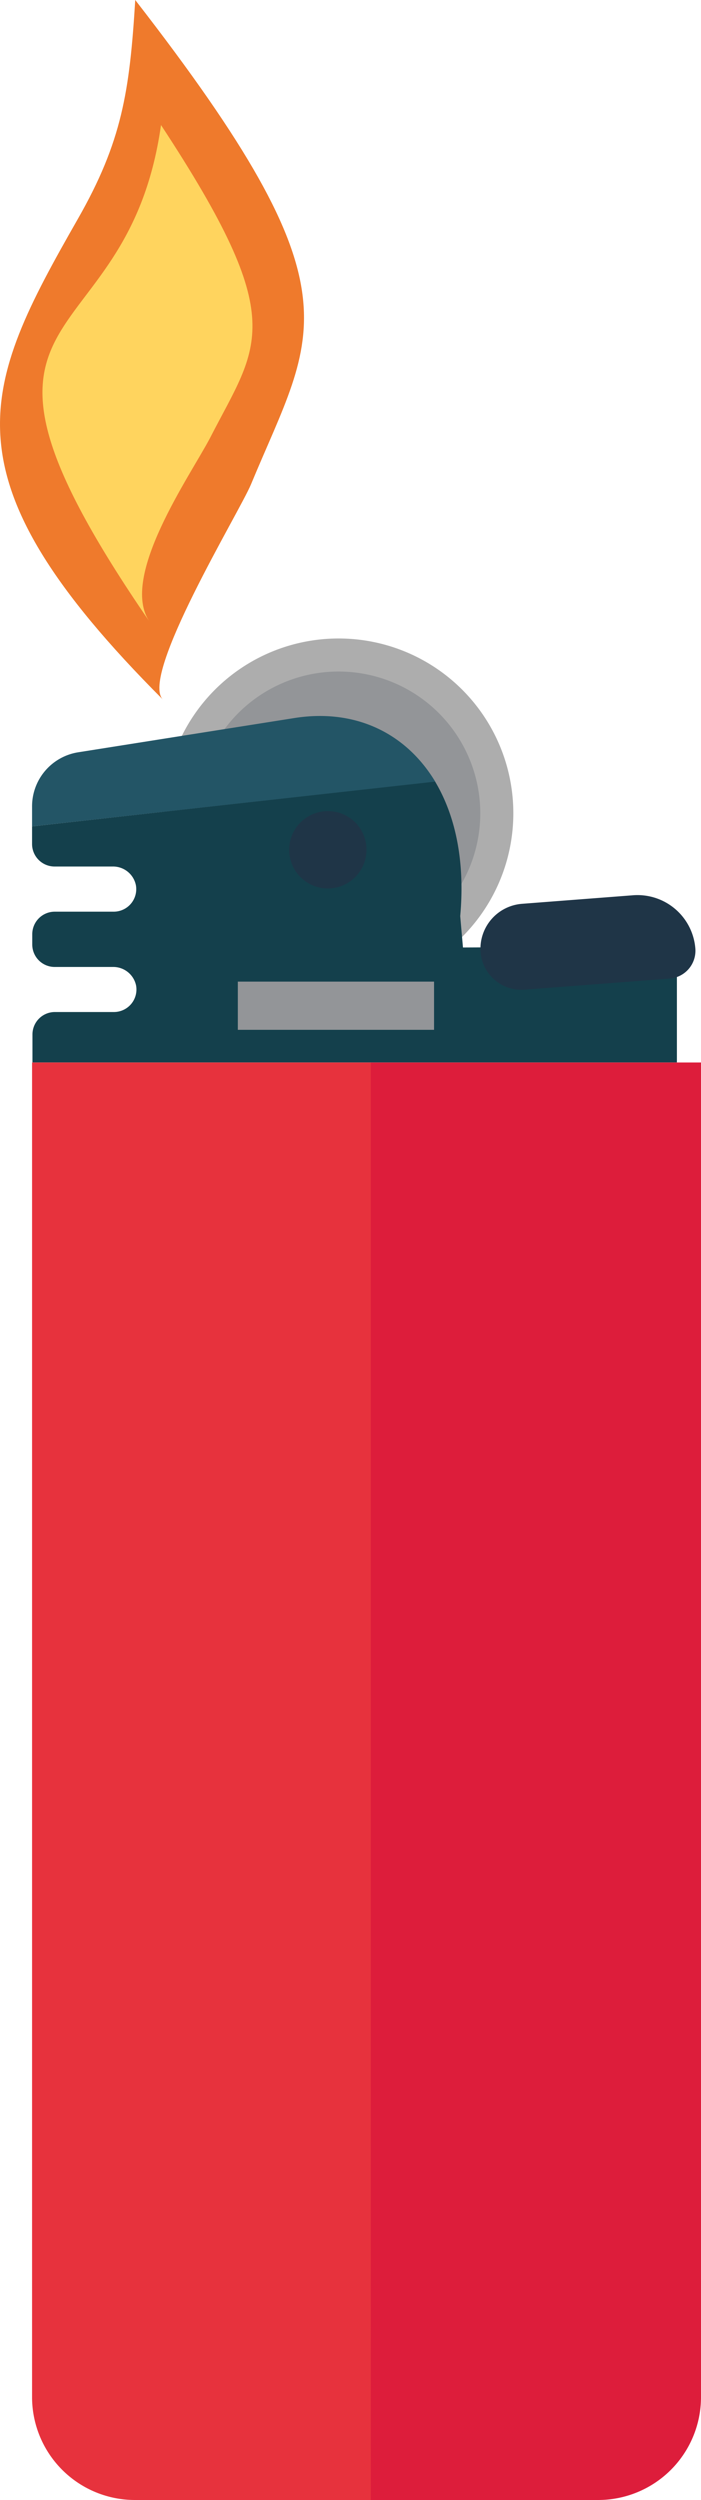 <svg viewBox="0 0 71.27 254.12" xmlns="http://www.w3.org/2000/svg"><path d="m52.19 82.66a17.77 17.77 0 1 1 -17.76-17.76 17.76 17.76 0 0 1 17.76 17.76z" fill="#adadad"/><path d="m48.83 82.66a14.41 14.41 0 1 1 -14.4-14.4 14.41 14.41 0 0 1 14.4 14.4z" fill="#939598"/><path d="m29.85 73-21.91 3.47a5.56 5.56 0 0 0 -4.68 5.53v2l41-4.53c-3.04-5.05-8.26-7.47-14.41-6.47z" fill="#235566"/><path d="m47.07 96.31-.28-3.19c.51-5.64-.51-10.25-2.55-13.67l-40.98 4.55v1.79a2.29 2.29 0 0 0 2.28 2.29h5.9a2.37 2.37 0 0 1 2.38 1.92 2.29 2.29 0 0 1 -2.26 2.67h-6a2.29 2.29 0 0 0 -2.28 2.3v1.03a2.28 2.28 0 0 0 2.28 2.29h5.9a2.37 2.37 0 0 1 2.38 1.91 2.29 2.29 0 0 1 -2.26 2.67h-6a2.28 2.28 0 0 0 -2.28 2.29v2.84h65.52v-11.8z" fill="#14404c"/><path d="m3.26 108v135.66a10.46 10.46 0 0 0 10.46 10.46h24v-146.12z" fill="#e7323d"/><path d="m37.7 108v146.12h23.11a10.46 10.46 0 0 0 10.46-10.46v-135.66z" fill="#dd1d3b"/><path d="m64.38 91-11.3.87a4.58 4.58 0 0 0 -4.22 4.91 4.16 4.16 0 0 0 4.45 3.82l14.78-1.13a2.84 2.84 0 0 0 2.61-3 5.9 5.9 0 0 0 -6.32-5.47z" fill="#1f3547"/><path d="m24.18 99.78h19.95v4.9h-19.95z" fill="#939598"/><path d="m37.26 86.37a3.93 3.93 0 1 1 -3.92-3.92 3.91 3.91 0 0 1 3.92 3.92z" fill="#1f3547"/><path d="m25.52 49.23c-1.2 2.87-11.35 19.49-8.95 21.89-22.68-22.7-18.46-31.68-8.67-48.84 4.51-7.89 5.28-13 5.85-22.28 23.17 29.85 18.25 33.59 11.77 49.23z" fill="#ef7a2c"/><path d="m21.36 44.51c-2 3.82-9.27 14.15-6.15 18.69-23.4-34.08-2.35-25.66 1.16-50.49 13.19 20.08 9.9 22.21 4.99 31.8z" fill="#ffd45e"/></svg>